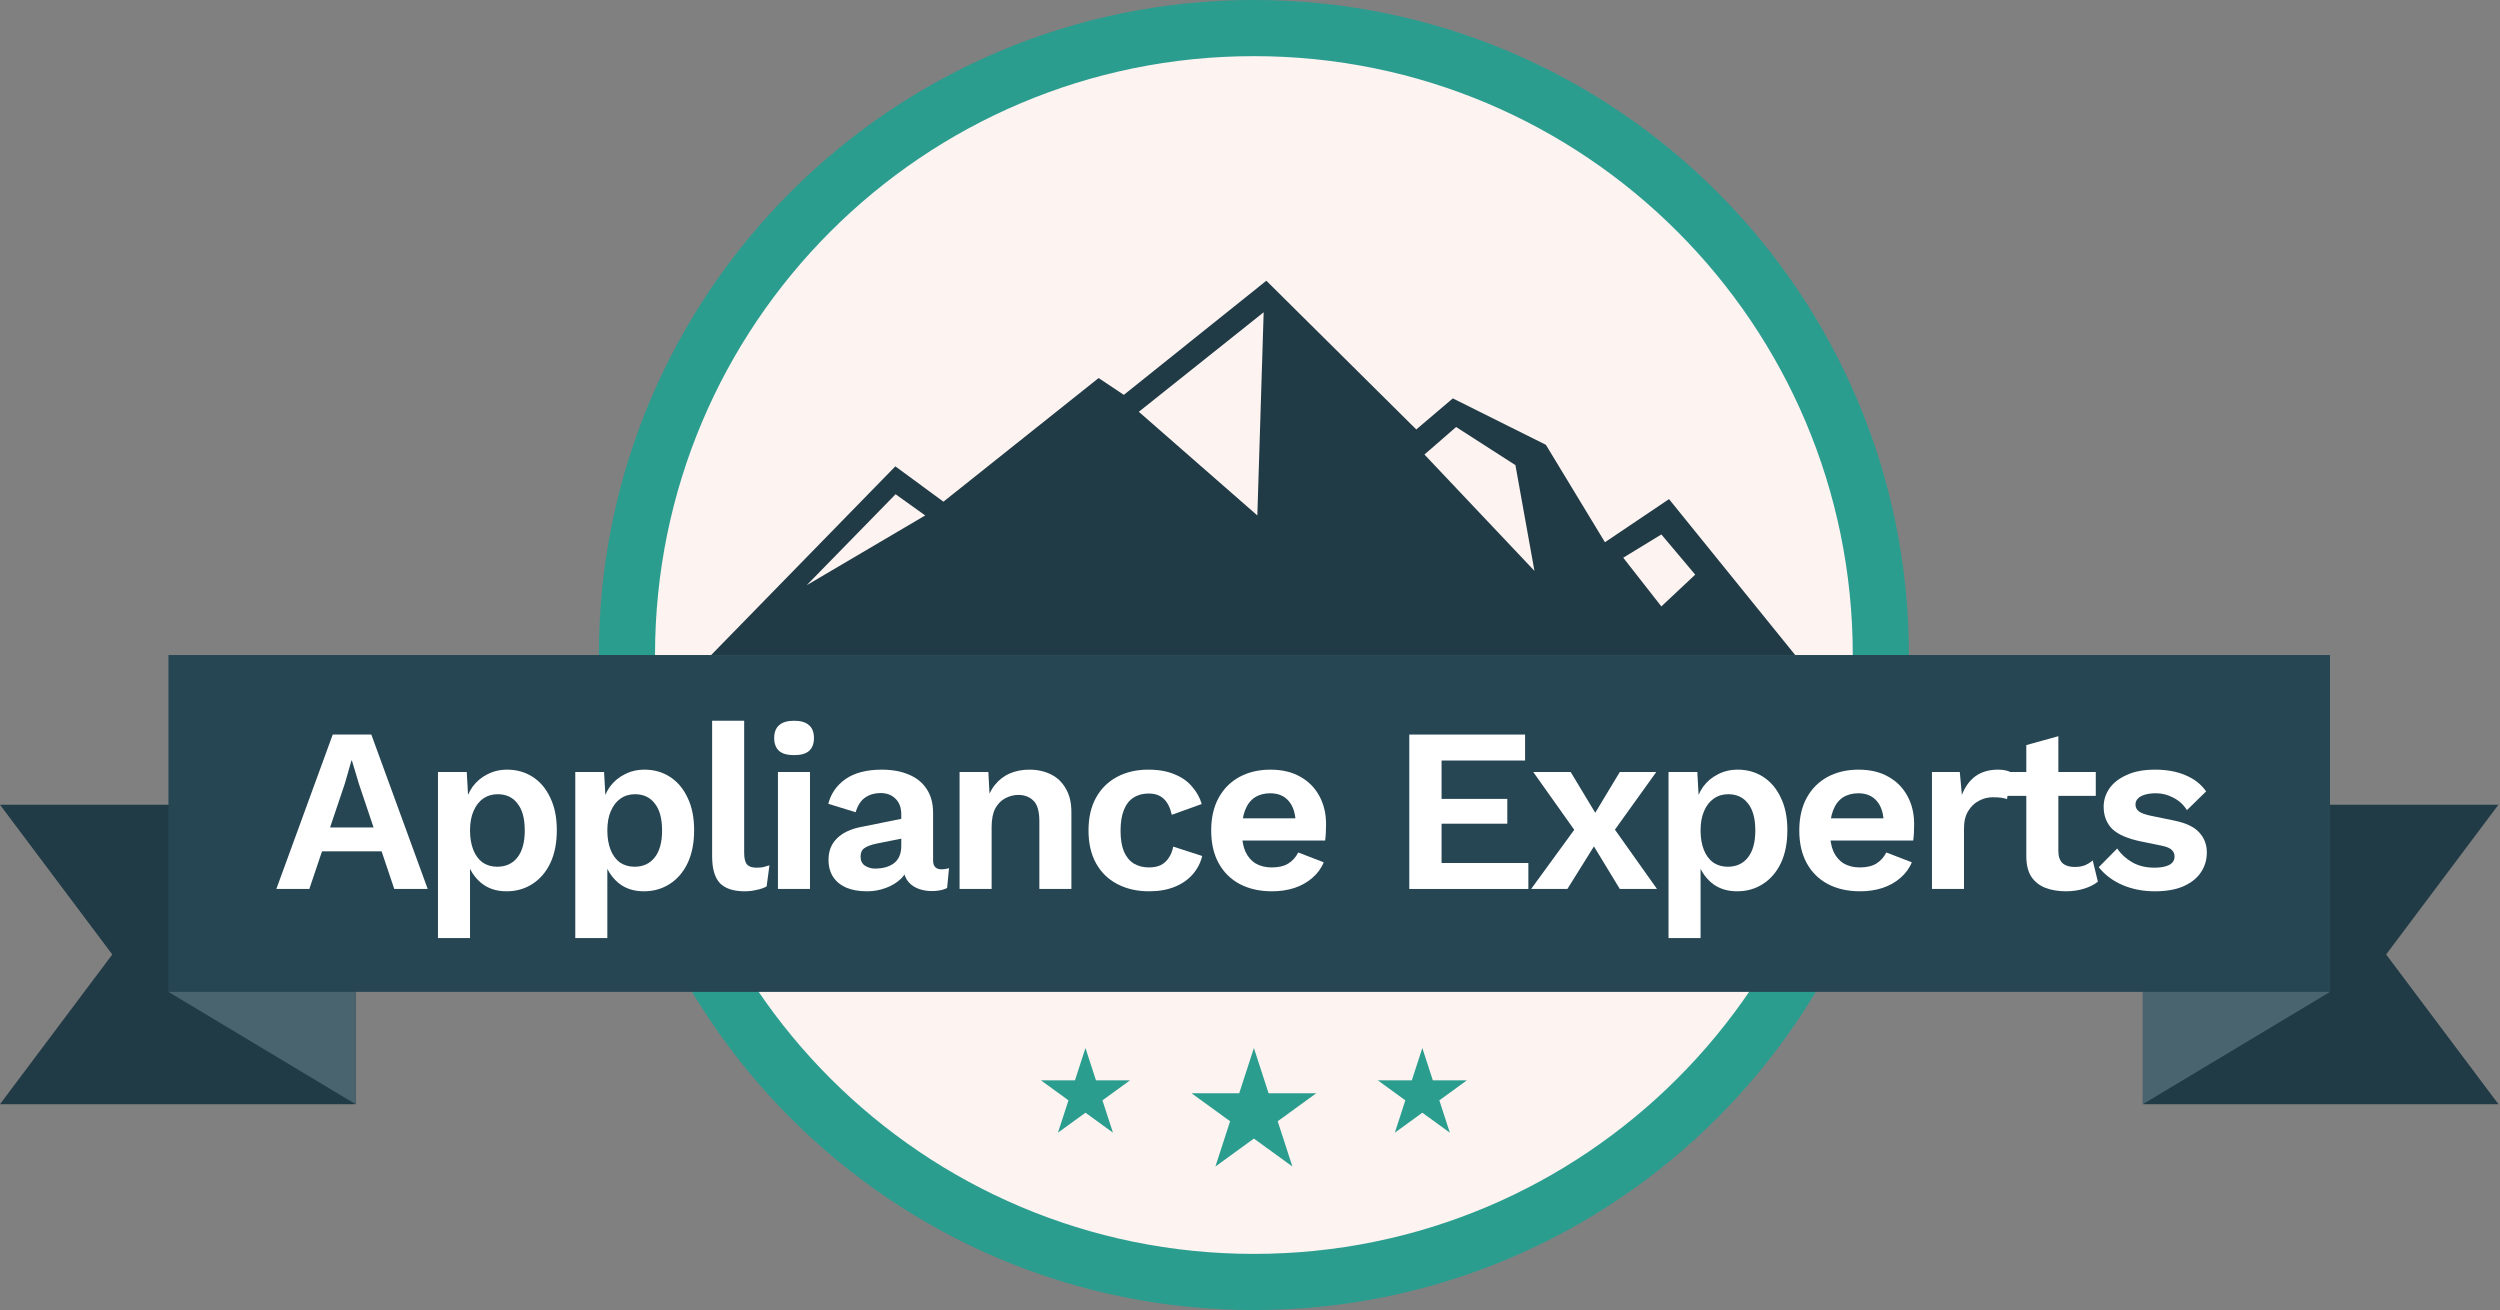 <svg width="229" height="120" viewBox="0 0 229 120" fill="none" xmlns="http://www.w3.org/2000/svg">
<rect x="0" y="0" width="229" height="120" fill="#808080" stroke="none"/>
<path d="M114.857 117.429C146.574 117.429 172.286 91.717 172.286 60C172.286 28.283 146.574 2.571 114.857 2.571C83.14 2.571 57.429 28.283 57.429 60C57.429 91.717 83.14 117.429 114.857 117.429Z" fill="#FDF3F1"/>
<path fill-rule="evenodd" clip-rule="evenodd" d="M114.857 5.143C84.56 5.143 60 29.703 60 60C60 90.297 84.56 114.857 114.857 114.857C145.154 114.857 169.714 90.297 169.714 60C169.714 29.703 145.154 5.143 114.857 5.143ZM54.857 60C54.857 26.863 81.72 0 114.857 0C147.994 0 174.857 26.863 174.857 60C174.857 93.137 147.994 120 114.857 120C81.72 120 54.857 93.137 54.857 60Z" fill="#2A9D8F"/>
<path d="M196.286 73.714H228.857L218.571 87.429L228.857 101.143H196.286V73.714Z" fill="#203B46"/>
<path d="M32.571 73.714H1.04904e-05L10.286 87.429L1.04904e-05 101.143H32.571V73.714Z" fill="#203B46"/>
<path d="M147.013 49.669L141.602 40.743L133.078 36.492L129.731 39.337L115.997 25.714L102.943 36.169L100.633 34.629L86.419 45.953L82.012 42.718L65.143 60H164.439L152.882 45.719L147.013 49.669ZM73.891 53.607L82.036 45.273L84.747 47.214L73.891 53.607ZM115.172 47.214L104.316 37.72L115.752 28.604L115.172 47.214ZM130.479 41.635L133.38 39.114L138.813 42.605L140.554 52.29L130.479 41.635ZM152.18 55.548L148.688 51.086L152.18 48.955L155.281 52.637L152.18 55.548Z" fill="#203B46"/>
<rect width="198" height="30.857" transform="translate(15.429 60)" fill="#264653"/>
<path d="M25.314 81.429L30.478 67.286H34.014L39.178 81.429H36.114L32.878 71.807L32.235 69.664H32.192L31.592 71.764L28.335 81.429H25.314ZM28.356 77.979V75.793H36.114V77.979H28.356Z" fill="white"/>
<path d="M40.118 85.929V70.714H42.754L42.947 74.121L42.583 73.736C42.711 73.107 42.947 72.55 43.29 72.064C43.647 71.579 44.097 71.2 44.64 70.929C45.183 70.643 45.79 70.5 46.461 70.5C47.333 70.5 48.111 70.721 48.797 71.164C49.483 71.607 50.018 72.243 50.404 73.071C50.804 73.886 51.004 74.879 51.004 76.05C51.004 77.221 50.804 78.229 50.404 79.071C50.004 79.9 49.454 80.536 48.754 80.979C48.068 81.421 47.283 81.643 46.397 81.643C45.454 81.643 44.668 81.379 44.04 80.85C43.426 80.321 43.004 79.657 42.776 78.857L43.054 78.407V85.929H40.118ZM45.54 79.393C46.326 79.393 46.94 79.114 47.383 78.557C47.84 77.986 48.068 77.157 48.068 76.071C48.068 74.986 47.847 74.164 47.404 73.607C46.976 73.036 46.368 72.75 45.583 72.75C45.083 72.75 44.64 72.886 44.254 73.157C43.883 73.414 43.59 73.793 43.376 74.293C43.161 74.779 43.054 75.371 43.054 76.071C43.054 76.743 43.154 77.336 43.354 77.85C43.554 78.35 43.84 78.736 44.211 79.007C44.597 79.264 45.04 79.393 45.54 79.393Z" fill="white"/>
<path d="M52.696 85.929V70.714H55.332L55.525 74.121L55.16 73.736C55.289 73.107 55.525 72.55 55.867 72.064C56.225 71.579 56.675 71.2 57.217 70.929C57.76 70.643 58.367 70.5 59.039 70.5C59.91 70.5 60.689 70.721 61.375 71.164C62.06 71.607 62.596 72.243 62.982 73.071C63.382 73.886 63.582 74.879 63.582 76.05C63.582 77.221 63.382 78.229 62.982 79.071C62.582 79.9 62.032 80.536 61.332 80.979C60.646 81.421 59.86 81.643 58.975 81.643C58.032 81.643 57.246 81.379 56.617 80.85C56.003 80.321 55.582 79.657 55.353 78.857L55.632 78.407V85.929H52.696ZM58.117 79.393C58.903 79.393 59.517 79.114 59.96 78.557C60.417 77.986 60.646 77.157 60.646 76.071C60.646 74.986 60.425 74.164 59.982 73.607C59.553 73.036 58.946 72.75 58.16 72.75C57.66 72.75 57.217 72.886 56.832 73.157C56.46 73.414 56.167 73.793 55.953 74.293C55.739 74.779 55.632 75.371 55.632 76.071C55.632 76.743 55.732 77.336 55.932 77.85C56.132 78.35 56.417 78.736 56.789 79.007C57.175 79.264 57.617 79.393 58.117 79.393Z" fill="white"/>
<path d="M68.166 66.021V78.129C68.166 78.629 68.252 78.979 68.424 79.179C68.595 79.379 68.881 79.479 69.281 79.479C69.524 79.479 69.724 79.464 69.881 79.436C70.038 79.393 70.238 79.336 70.481 79.264L70.224 81.193C69.981 81.336 69.674 81.443 69.302 81.514C68.945 81.6 68.588 81.643 68.231 81.643C67.188 81.643 66.424 81.393 65.938 80.893C65.466 80.379 65.231 79.564 65.231 78.45V66.021H68.166Z" fill="white"/>
<path d="M72.738 69.171C72.124 69.171 71.666 69.043 71.367 68.786C71.067 68.514 70.916 68.121 70.916 67.607C70.916 67.079 71.067 66.686 71.367 66.429C71.666 66.157 72.124 66.021 72.738 66.021C73.352 66.021 73.809 66.157 74.109 66.429C74.409 66.686 74.559 67.079 74.559 67.607C74.559 68.121 74.409 68.514 74.109 68.786C73.809 69.043 73.352 69.171 72.738 69.171ZM74.195 70.714V81.429H71.259V70.714H74.195Z" fill="white"/>
<path d="M82.557 74.593C82.557 73.979 82.379 73.5 82.021 73.157C81.678 72.814 81.221 72.643 80.65 72.643C80.121 72.643 79.657 72.779 79.257 73.05C78.857 73.321 78.564 73.771 78.379 74.4L75.871 73.629C76.114 72.686 76.643 71.929 77.457 71.357C78.286 70.786 79.393 70.5 80.778 70.5C81.721 70.5 82.543 70.65 83.243 70.95C83.943 71.236 84.486 71.671 84.871 72.257C85.271 72.843 85.471 73.579 85.471 74.464V78.814C85.471 79.357 85.728 79.629 86.243 79.629C86.486 79.629 86.714 79.593 86.928 79.521L86.757 81.343C86.386 81.529 85.921 81.621 85.364 81.621C84.864 81.621 84.414 81.536 84.014 81.364C83.614 81.193 83.3 80.936 83.071 80.593C82.843 80.236 82.728 79.793 82.728 79.264V79.179L83.243 79.093C83.157 79.636 82.921 80.1 82.536 80.486C82.15 80.857 81.678 81.143 81.121 81.343C80.579 81.543 80.014 81.643 79.428 81.643C78.7 81.643 78.071 81.536 77.543 81.321C77.014 81.093 76.607 80.764 76.321 80.336C76.036 79.907 75.893 79.379 75.893 78.75C75.893 77.95 76.15 77.3 76.664 76.8C77.178 76.286 77.914 75.936 78.871 75.75L82.9 74.936L82.879 76.757L80.307 77.271C79.821 77.371 79.45 77.507 79.193 77.679C78.95 77.836 78.829 78.1 78.829 78.471C78.829 78.829 78.957 79.1 79.214 79.286C79.486 79.471 79.807 79.564 80.178 79.564C80.478 79.564 80.771 79.529 81.057 79.457C81.343 79.386 81.6 79.271 81.829 79.114C82.057 78.957 82.236 78.743 82.364 78.471C82.493 78.2 82.557 77.871 82.557 77.486V74.593Z" fill="white"/>
<path d="M87.897 81.429V70.714H90.533L90.705 73.929L90.34 73.586C90.512 72.886 90.783 72.314 91.155 71.871C91.526 71.414 91.976 71.071 92.505 70.843C93.047 70.614 93.64 70.5 94.283 70.5C95.026 70.5 95.683 70.643 96.255 70.929C96.84 71.214 97.297 71.65 97.626 72.236C97.969 72.807 98.14 73.529 98.14 74.4V81.429H95.205V75.236C95.205 74.321 95.026 73.693 94.669 73.35C94.312 72.993 93.847 72.814 93.276 72.814C92.876 72.814 92.483 72.914 92.097 73.114C91.726 73.3 91.419 73.607 91.176 74.036C90.948 74.464 90.833 75.036 90.833 75.75V81.429H87.897Z" fill="white"/>
<path d="M105.172 70.5C106.129 70.5 106.936 70.643 107.593 70.929C108.265 71.2 108.8 71.579 109.2 72.064C109.615 72.536 109.908 73.064 110.079 73.65L107.336 74.636C107.193 73.993 106.95 73.507 106.608 73.179C106.265 72.85 105.8 72.686 105.215 72.686C104.672 72.686 104.208 72.814 103.822 73.071C103.436 73.314 103.143 73.693 102.943 74.207C102.743 74.707 102.643 75.336 102.643 76.093C102.643 76.85 102.743 77.479 102.943 77.979C103.158 78.479 103.458 78.85 103.843 79.093C104.243 79.336 104.708 79.457 105.236 79.457C105.665 79.457 106.029 79.386 106.329 79.243C106.629 79.086 106.872 78.864 107.058 78.579C107.258 78.293 107.393 77.95 107.465 77.55L110.122 78.407C109.965 79.05 109.672 79.614 109.243 80.1C108.815 80.586 108.265 80.964 107.593 81.236C106.922 81.507 106.143 81.643 105.258 81.643C104.158 81.643 103.186 81.421 102.343 80.979C101.5 80.536 100.85 79.9 100.393 79.071C99.936 78.243 99.708 77.243 99.708 76.071C99.708 74.9 99.936 73.9 100.393 73.071C100.85 72.243 101.493 71.607 102.322 71.164C103.15 70.721 104.1 70.5 105.172 70.5Z" fill="white"/>
<path d="M116.517 81.643C115.389 81.643 114.403 81.421 113.56 80.979C112.732 80.536 112.089 79.9 111.632 79.071C111.174 78.243 110.946 77.243 110.946 76.071C110.946 74.9 111.174 73.9 111.632 73.071C112.089 72.243 112.724 71.607 113.539 71.164C114.367 70.721 115.31 70.5 116.367 70.5C117.453 70.5 118.374 70.721 119.132 71.164C119.889 71.593 120.467 72.186 120.867 72.943C121.267 73.686 121.467 74.536 121.467 75.493C121.467 75.779 121.46 76.05 121.446 76.307C121.432 76.564 121.41 76.793 121.382 76.993H112.832V74.957H120.096L118.682 75.471C118.682 74.571 118.474 73.879 118.06 73.393C117.66 72.907 117.089 72.664 116.346 72.664C115.803 72.664 115.332 72.793 114.932 73.05C114.546 73.307 114.253 73.693 114.053 74.207C113.853 74.707 113.753 75.343 113.753 76.114C113.753 76.871 113.86 77.5 114.074 78C114.303 78.486 114.617 78.85 115.017 79.093C115.432 79.336 115.924 79.457 116.496 79.457C117.124 79.457 117.632 79.336 118.017 79.093C118.403 78.85 118.703 78.514 118.917 78.086L121.253 78.986C121.024 79.543 120.674 80.021 120.203 80.421C119.746 80.821 119.196 81.129 118.553 81.343C117.924 81.543 117.246 81.643 116.517 81.643Z" fill="white"/>
<path d="M129.091 81.429V67.286H139.698V69.664H132.048V73.179H138.069V75.45H132.048V79.05H139.998V81.429H129.091Z" fill="white"/>
<path d="M143.873 70.714L146.701 75.407L147.494 75.386L151.78 81.429H148.373L145.458 76.629L144.58 76.543L140.444 70.714H143.873ZM151.715 70.714L147.58 76.479L146.701 76.414L143.573 81.429H140.251L144.687 75.343L145.523 75.45L148.373 70.714H151.715Z" fill="white"/>
<path d="M152.837 85.929V70.714H155.473L155.665 74.121L155.301 73.736C155.43 73.107 155.665 72.55 156.008 72.064C156.365 71.579 156.815 71.2 157.358 70.929C157.901 70.643 158.508 70.5 159.18 70.5C160.051 70.5 160.83 70.721 161.515 71.164C162.201 71.607 162.737 72.243 163.123 73.071C163.523 73.886 163.723 74.879 163.723 76.05C163.723 77.221 163.523 78.229 163.123 79.071C162.723 79.9 162.173 80.536 161.473 80.979C160.787 81.421 160.001 81.643 159.115 81.643C158.173 81.643 157.387 81.379 156.758 80.85C156.144 80.321 155.723 79.657 155.494 78.857L155.773 78.407V85.929H152.837ZM158.258 79.393C159.044 79.393 159.658 79.114 160.101 78.557C160.558 77.986 160.787 77.157 160.787 76.071C160.787 74.986 160.565 74.164 160.123 73.607C159.694 73.036 159.087 72.75 158.301 72.75C157.801 72.75 157.358 72.886 156.973 73.157C156.601 73.414 156.308 73.793 156.094 74.293C155.88 74.779 155.773 75.371 155.773 76.071C155.773 76.743 155.873 77.336 156.073 77.85C156.273 78.35 156.558 78.736 156.93 79.007C157.315 79.264 157.758 79.393 158.258 79.393Z" fill="white"/>
<path d="M170.386 81.643C169.257 81.643 168.272 81.421 167.429 80.979C166.6 80.536 165.957 79.9 165.5 79.071C165.043 78.243 164.814 77.243 164.814 76.071C164.814 74.9 165.043 73.9 165.5 73.071C165.957 72.243 166.593 71.607 167.407 71.164C168.236 70.721 169.179 70.5 170.236 70.5C171.322 70.5 172.243 70.721 173 71.164C173.757 71.593 174.336 72.186 174.736 72.943C175.136 73.686 175.336 74.536 175.336 75.493C175.336 75.779 175.329 76.05 175.314 76.307C175.3 76.564 175.279 76.793 175.25 76.993H166.7V74.957H173.964L172.55 75.471C172.55 74.571 172.343 73.879 171.929 73.393C171.529 72.907 170.957 72.664 170.214 72.664C169.672 72.664 169.2 72.793 168.8 73.05C168.414 73.307 168.122 73.693 167.922 74.207C167.722 74.707 167.622 75.343 167.622 76.114C167.622 76.871 167.729 77.5 167.943 78C168.172 78.486 168.486 78.85 168.886 79.093C169.3 79.336 169.793 79.457 170.364 79.457C170.993 79.457 171.5 79.336 171.886 79.093C172.272 78.85 172.572 78.514 172.786 78.086L175.122 78.986C174.893 79.543 174.543 80.021 174.072 80.421C173.614 80.821 173.064 81.129 172.422 81.343C171.793 81.543 171.114 81.643 170.386 81.643Z" fill="white"/>
<path d="M176.967 81.429V70.714H179.517L179.71 72.814C179.995 72.071 180.41 71.5 180.952 71.1C181.51 70.7 182.202 70.5 183.031 70.5C183.274 70.5 183.495 70.521 183.695 70.564C183.895 70.607 184.06 70.664 184.188 70.736L183.845 73.2C183.702 73.143 183.524 73.1 183.31 73.071C183.11 73.043 182.845 73.029 182.517 73.029C182.088 73.029 181.674 73.136 181.274 73.35C180.874 73.55 180.545 73.864 180.288 74.293C180.031 74.707 179.902 75.236 179.902 75.879V81.429H176.967Z" fill="white"/>
<path d="M188.545 67.436V77.936C188.545 78.45 188.674 78.829 188.931 79.071C189.202 79.3 189.566 79.414 190.024 79.414C190.395 79.414 190.709 79.364 190.966 79.264C191.238 79.15 191.481 79 191.695 78.814L192.166 80.764C191.824 81.036 191.395 81.25 190.881 81.407C190.366 81.564 189.824 81.643 189.252 81.643C188.538 81.643 187.902 81.536 187.345 81.321C186.802 81.107 186.374 80.764 186.059 80.293C185.759 79.821 185.609 79.193 185.609 78.407V68.25L188.545 67.436ZM191.974 70.714V72.9H183.638V70.714H191.974Z" fill="white"/>
<path d="M197.388 81.643C196.303 81.643 195.31 81.45 194.41 81.064C193.524 80.679 192.803 80.136 192.245 79.436L193.938 77.721C194.281 78.236 194.738 78.657 195.31 78.986C195.881 79.314 196.56 79.479 197.345 79.479C197.903 79.479 198.345 79.4 198.674 79.243C199.017 79.071 199.188 78.807 199.188 78.45C199.188 78.221 199.11 78.029 198.953 77.871C198.795 77.7 198.481 77.564 198.01 77.464L196.124 77.079C194.881 76.821 193.995 76.436 193.467 75.921C192.953 75.393 192.695 74.714 192.695 73.886C192.695 73.3 192.867 72.75 193.21 72.236C193.567 71.721 194.095 71.307 194.795 70.993C195.495 70.664 196.367 70.5 197.41 70.5C198.481 70.5 199.41 70.671 200.195 71.014C200.995 71.343 201.624 71.836 202.081 72.493L200.324 74.207C200.01 73.707 199.595 73.329 199.081 73.071C198.581 72.8 198.053 72.664 197.495 72.664C197.095 72.664 196.753 72.707 196.467 72.793C196.181 72.879 195.967 73 195.824 73.157C195.681 73.3 195.61 73.486 195.61 73.714C195.61 73.943 195.71 74.143 195.91 74.314C196.11 74.471 196.474 74.607 197.003 74.721L199.188 75.171C200.245 75.386 201.003 75.75 201.46 76.264C201.917 76.764 202.145 77.371 202.145 78.086C202.145 78.771 201.96 79.386 201.588 79.929C201.231 80.457 200.695 80.879 199.981 81.193C199.281 81.493 198.417 81.643 197.388 81.643Z" fill="white"/>
<path d="M114.857 96L116.204 100.146H120.563L117.037 102.708L118.384 106.854L114.857 104.292L111.33 106.854L112.678 102.708L109.151 100.146H113.51L114.857 96Z" fill="#2A9D8F"/>
<path d="M130.286 96L131.248 98.961H134.362L131.843 100.792L132.805 103.753L130.286 101.923L127.767 103.753L128.729 100.792L126.21 98.961H129.324L130.286 96Z" fill="#2A9D8F"/>
<path d="M99.429 96L100.391 98.961H103.505L100.985 100.792L101.948 103.753L99.429 101.923L96.909 103.753L97.872 100.792L95.353 98.961H98.466L99.429 96Z" fill="#2A9D8F"/>
<path d="M196.286 90.857H213.429L196.286 101.143V90.857Z" fill="#49646F"/>
<path d="M32.571 90.857H15.429L32.571 101.143V90.857Z" fill="#49646F"/>
</svg>
